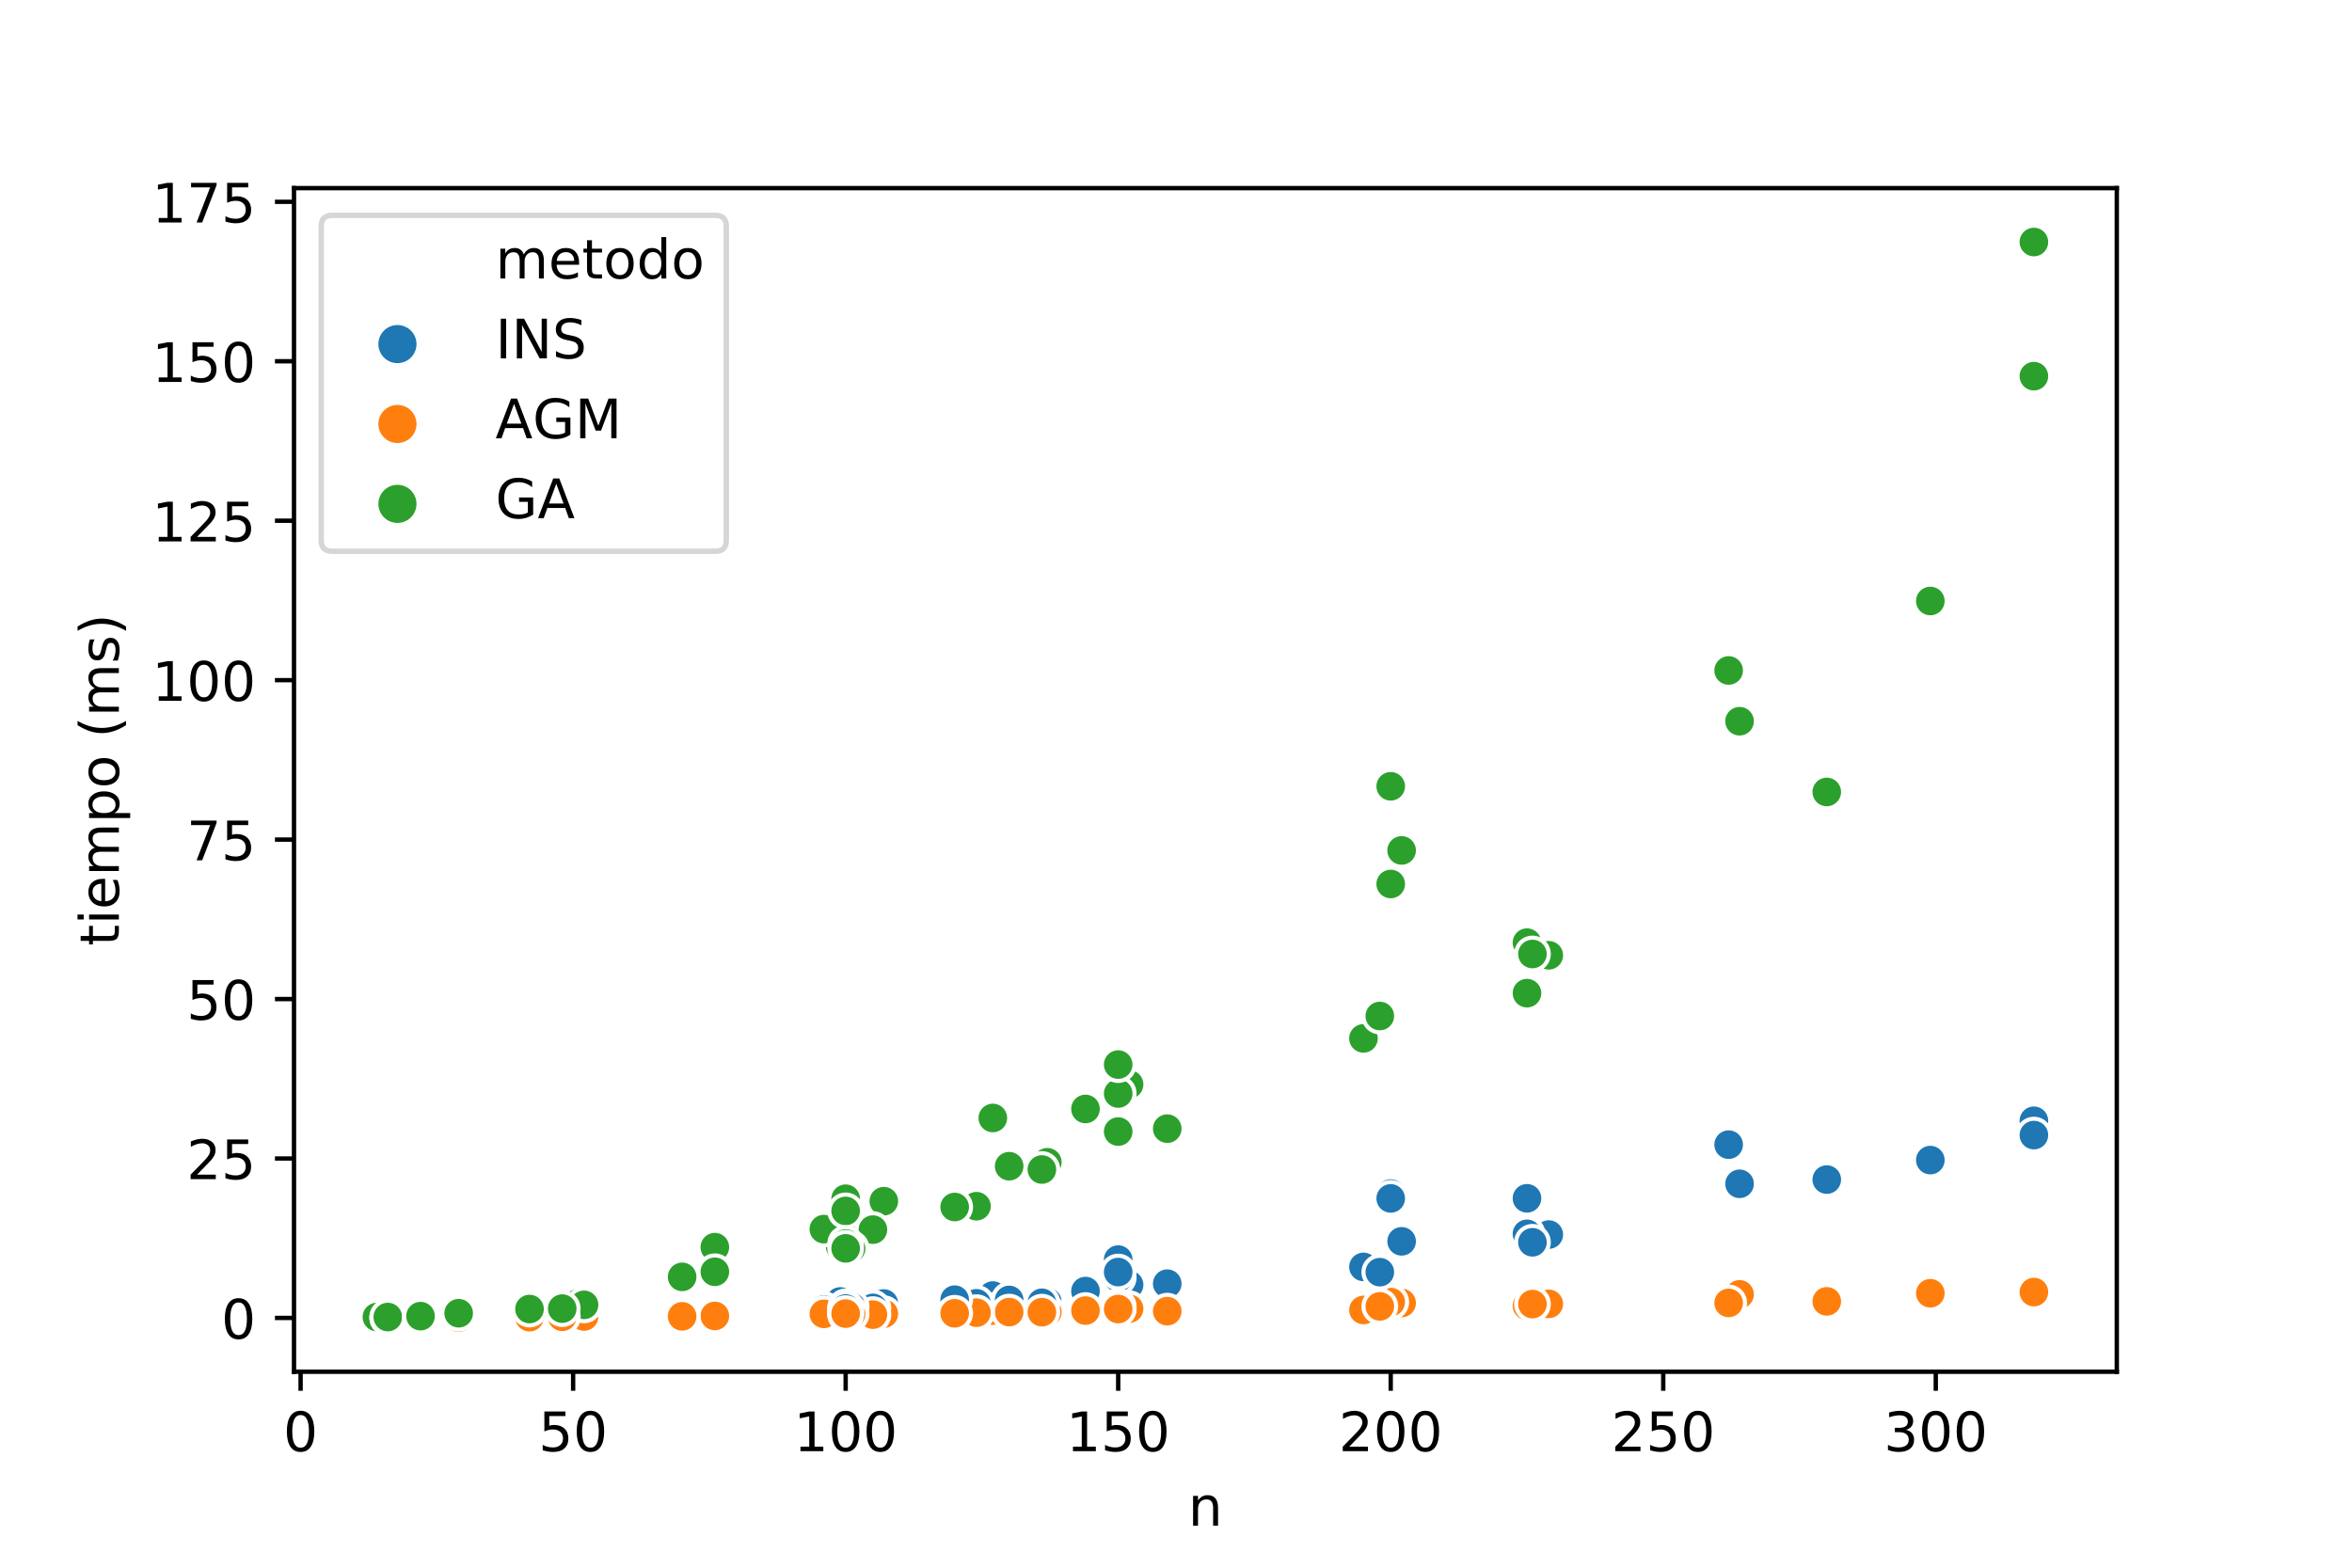 <?xml version="1.0" encoding="utf-8" standalone="no"?>
<!DOCTYPE svg PUBLIC "-//W3C//DTD SVG 1.1//EN"
  "http://www.w3.org/Graphics/SVG/1.1/DTD/svg11.dtd">
<!-- Created with matplotlib (https://matplotlib.org/) -->
<svg height="288pt" version="1.1" viewBox="0 0 432 288" width="432pt" xmlns="http://www.w3.org/2000/svg" xmlns:xlink="http://www.w3.org/1999/xlink">
 <defs>
  <style type="text/css">
*{stroke-linecap:butt;stroke-linejoin:round;white-space:pre;}
  </style>
 </defs>
 <g id="figure_1">
  <g id="patch_1">
   <path d="M 0 288 
L 432 288 
L 432 0 
L 0 0 
z
" style="fill:#ffffff;"/>
  </g>
  <g id="axes_1">
   <g id="patch_2">
    <path d="M 54 252 
L 388.8 252 
L 388.8 34.56 
L 54 34.56 
z
" style="fill:#ffffff;"/>
   </g>
   <g id="PathCollection_1">
    <defs>
     <path d="M 0 3 
C 0.796 3 1.559 2.684 2.121 2.121 
C 2.684 1.559 3 0.796 3 0 
C 3 -0.796 2.684 -1.559 2.121 -2.121 
C 1.559 -2.684 0.796 -3 0 -3 
C -0.796 -3 -1.559 -2.684 -2.121 -2.121 
C -2.684 -1.559 -3 -0.796 -3 0 
C -3 0.796 -2.684 1.559 -2.121 2.121 
C -1.559 2.684 -0.796 3 0 3 
z
" id="C0_0_dec37c5043"/>
    </defs>
    <g clip-path="url(#p230a2b3761)">
     <use style="fill:#1f77b4;stroke:#ffffff;stroke-width:0.75;" x="162.333" xlink:href="#C0_0_dec37c5043" y="239.469"/>
    </g>
    <g clip-path="url(#p230a2b3761)">
     <use style="fill:#ff7f0e;stroke:#ffffff;stroke-width:0.75;" x="162.333" xlink:href="#C0_0_dec37c5043" y="241.339"/>
    </g>
    <g clip-path="url(#p230a2b3761)">
     <use style="fill:#2ca02c;stroke:#ffffff;stroke-width:0.75;" x="162.333" xlink:href="#C0_0_dec37c5043" y="220.672"/>
    </g>
    <g clip-path="url(#p230a2b3761)">
     <use style="fill:#1f77b4;stroke:#ffffff;stroke-width:0.75;" x="154.324" xlink:href="#C0_0_dec37c5043" y="239.093"/>
    </g>
    <g clip-path="url(#p230a2b3761)">
     <use style="fill:#ff7f0e;stroke:#ffffff;stroke-width:0.75;" x="154.324" xlink:href="#C0_0_dec37c5043" y="241.607"/>
    </g>
    <g clip-path="url(#p230a2b3761)">
     <use style="fill:#2ca02c;stroke:#ffffff;stroke-width:0.75;" x="154.324" xlink:href="#C0_0_dec37c5043" y="229.016"/>
    </g>
    <g clip-path="url(#p230a2b3761)">
     <use style="fill:#1f77b4;stroke:#ffffff;stroke-width:0.75;" x="255.438" xlink:href="#C0_0_dec37c5043" y="219.272"/>
    </g>
    <g clip-path="url(#p230a2b3761)">
     <use style="fill:#ff7f0e;stroke:#ffffff;stroke-width:0.75;" x="255.438" xlink:href="#C0_0_dec37c5043" y="239.149"/>
    </g>
    <g clip-path="url(#p230a2b3761)">
     <use style="fill:#2ca02c;stroke:#ffffff;stroke-width:0.75;" x="255.438" xlink:href="#C0_0_dec37c5043" y="162.397"/>
    </g>
    <g clip-path="url(#p230a2b3761)">
     <use style="fill:#1f77b4;stroke:#ffffff;stroke-width:0.75;" x="207.384" xlink:href="#C0_0_dec37c5043" y="236.029"/>
    </g>
    <g clip-path="url(#p230a2b3761)">
     <use style="fill:#ff7f0e;stroke:#ffffff;stroke-width:0.75;" x="207.384" xlink:href="#C0_0_dec37c5043" y="240.417"/>
    </g>
    <g clip-path="url(#p230a2b3761)">
     <use style="fill:#2ca02c;stroke:#ffffff;stroke-width:0.75;" x="207.384" xlink:href="#C0_0_dec37c5043" y="199.216"/>
    </g>
    <g clip-path="url(#p230a2b3761)">
     <use style="fill:#1f77b4;stroke:#ffffff;stroke-width:0.75;" x="182.356" xlink:href="#C0_0_dec37c5043" y="238.004"/>
    </g>
    <g clip-path="url(#p230a2b3761)">
     <use style="fill:#ff7f0e;stroke:#ffffff;stroke-width:0.75;" x="182.356" xlink:href="#C0_0_dec37c5043" y="240.775"/>
    </g>
    <g clip-path="url(#p230a2b3761)">
     <use style="fill:#2ca02c;stroke:#ffffff;stroke-width:0.75;" x="182.356" xlink:href="#C0_0_dec37c5043" y="205.384"/>
    </g>
    <g clip-path="url(#p230a2b3761)">
     <use style="fill:#1f77b4;stroke:#ffffff;stroke-width:0.75;" x="84.245" xlink:href="#C0_0_dec37c5043" y="242.028"/>
    </g>
    <g clip-path="url(#p230a2b3761)">
     <use style="fill:#ff7f0e;stroke:#ffffff;stroke-width:0.75;" x="84.245" xlink:href="#C0_0_dec37c5043" y="242.028"/>
    </g>
    <g clip-path="url(#p230a2b3761)">
     <use style="fill:#2ca02c;stroke:#ffffff;stroke-width:0.75;" x="84.245" xlink:href="#C0_0_dec37c5043" y="240.762"/>
    </g>
    <g clip-path="url(#p230a2b3761)">
     <use style="fill:#1f77b4;stroke:#ffffff;stroke-width:0.75;" x="131.298" xlink:href="#C0_0_dec37c5043" y="241.275"/>
    </g>
    <g clip-path="url(#p230a2b3761)">
     <use style="fill:#ff7f0e;stroke:#ffffff;stroke-width:0.75;" x="131.298" xlink:href="#C0_0_dec37c5043" y="241.758"/>
    </g>
    <g clip-path="url(#p230a2b3761)">
     <use style="fill:#2ca02c;stroke:#ffffff;stroke-width:0.75;" x="131.298" xlink:href="#C0_0_dec37c5043" y="229.114"/>
    </g>
    <g clip-path="url(#p230a2b3761)">
     <use style="fill:#1f77b4;stroke:#ffffff;stroke-width:0.75;" x="155.325" xlink:href="#C0_0_dec37c5043" y="240.081"/>
    </g>
    <g clip-path="url(#p230a2b3761)">
     <use style="fill:#ff7f0e;stroke:#ffffff;stroke-width:0.75;" x="155.325" xlink:href="#C0_0_dec37c5043" y="241.148"/>
    </g>
    <g clip-path="url(#p230a2b3761)">
     <use style="fill:#2ca02c;stroke:#ffffff;stroke-width:0.75;" x="155.325" xlink:href="#C0_0_dec37c5043" y="220.219"/>
    </g>
    <g clip-path="url(#p230a2b3761)">
     <use style="fill:#1f77b4;stroke:#ffffff;stroke-width:0.75;" x="205.382" xlink:href="#C0_0_dec37c5043" y="234.737"/>
    </g>
    <g clip-path="url(#p230a2b3761)">
     <use style="fill:#ff7f0e;stroke:#ffffff;stroke-width:0.75;" x="205.382" xlink:href="#C0_0_dec37c5043" y="240.331"/>
    </g>
    <g clip-path="url(#p230a2b3761)">
     <use style="fill:#2ca02c;stroke:#ffffff;stroke-width:0.75;" x="205.382" xlink:href="#C0_0_dec37c5043" y="200.889"/>
    </g>
    <g clip-path="url(#p230a2b3761)">
     <use style="fill:#1f77b4;stroke:#ffffff;stroke-width:0.75;" x="319.511" xlink:href="#C0_0_dec37c5043" y="217.477"/>
    </g>
    <g clip-path="url(#p230a2b3761)">
     <use style="fill:#ff7f0e;stroke:#ffffff;stroke-width:0.75;" x="319.511" xlink:href="#C0_0_dec37c5043" y="237.788"/>
    </g>
    <g clip-path="url(#p230a2b3761)">
     <use style="fill:#2ca02c;stroke:#ffffff;stroke-width:0.75;" x="319.511" xlink:href="#C0_0_dec37c5043" y="132.494"/>
    </g>
    <g clip-path="url(#p230a2b3761)">
     <use style="fill:#1f77b4;stroke:#ffffff;stroke-width:0.75;" x="257.441" xlink:href="#C0_0_dec37c5043" y="228.044"/>
    </g>
    <g clip-path="url(#p230a2b3761)">
     <use style="fill:#ff7f0e;stroke:#ffffff;stroke-width:0.75;" x="257.441" xlink:href="#C0_0_dec37c5043" y="239.371"/>
    </g>
    <g clip-path="url(#p230a2b3761)">
     <use style="fill:#2ca02c;stroke:#ffffff;stroke-width:0.75;" x="257.441" xlink:href="#C0_0_dec37c5043" y="156.233"/>
    </g>
    <g clip-path="url(#p230a2b3761)">
     <use style="fill:#1f77b4;stroke:#ffffff;stroke-width:0.75;" x="97.26" xlink:href="#C0_0_dec37c5043" y="241.864"/>
    </g>
    <g clip-path="url(#p230a2b3761)">
     <use style="fill:#ff7f0e;stroke:#ffffff;stroke-width:0.75;" x="97.26" xlink:href="#C0_0_dec37c5043" y="241.982"/>
    </g>
    <g clip-path="url(#p230a2b3761)">
     <use style="fill:#2ca02c;stroke:#ffffff;stroke-width:0.75;" x="97.26" xlink:href="#C0_0_dec37c5043" y="240.48"/>
    </g>
    <g clip-path="url(#p230a2b3761)">
     <use style="fill:#1f77b4;stroke:#ffffff;stroke-width:0.75;" x="205.382" xlink:href="#C0_0_dec37c5043" y="231.403"/>
    </g>
    <g clip-path="url(#p230a2b3761)">
     <use style="fill:#ff7f0e;stroke:#ffffff;stroke-width:0.75;" x="205.382" xlink:href="#C0_0_dec37c5043" y="239.981"/>
    </g>
    <g clip-path="url(#p230a2b3761)">
     <use style="fill:#2ca02c;stroke:#ffffff;stroke-width:0.75;" x="205.382" xlink:href="#C0_0_dec37c5043" y="195.575"/>
    </g>
    <g clip-path="url(#p230a2b3761)">
     <use style="fill:#1f77b4;stroke:#ffffff;stroke-width:0.75;" x="131.298" xlink:href="#C0_0_dec37c5043" y="241.219"/>
    </g>
    <g clip-path="url(#p230a2b3761)">
     <use style="fill:#ff7f0e;stroke:#ffffff;stroke-width:0.75;" x="131.298" xlink:href="#C0_0_dec37c5043" y="241.751"/>
    </g>
    <g clip-path="url(#p230a2b3761)">
     <use style="fill:#2ca02c;stroke:#ffffff;stroke-width:0.75;" x="131.298" xlink:href="#C0_0_dec37c5043" y="233.639"/>
    </g>
    <g clip-path="url(#p230a2b3761)">
     <use style="fill:#1f77b4;stroke:#ffffff;stroke-width:0.75;" x="280.467" xlink:href="#C0_0_dec37c5043" y="220.142"/>
    </g>
    <g clip-path="url(#p230a2b3761)">
     <use style="fill:#ff7f0e;stroke:#ffffff;stroke-width:0.75;" x="280.467" xlink:href="#C0_0_dec37c5043" y="239.362"/>
    </g>
    <g clip-path="url(#p230a2b3761)">
     <use style="fill:#2ca02c;stroke:#ffffff;stroke-width:0.75;" x="280.467" xlink:href="#C0_0_dec37c5043" y="173.174"/>
    </g>
    <g clip-path="url(#p230a2b3761)">
     <use style="fill:#1f77b4;stroke:#ffffff;stroke-width:0.75;" x="255.438" xlink:href="#C0_0_dec37c5043" y="220.158"/>
    </g>
    <g clip-path="url(#p230a2b3761)">
     <use style="fill:#ff7f0e;stroke:#ffffff;stroke-width:0.75;" x="255.438" xlink:href="#C0_0_dec37c5043" y="239.206"/>
    </g>
    <g clip-path="url(#p230a2b3761)">
     <use style="fill:#2ca02c;stroke:#ffffff;stroke-width:0.75;" x="255.438" xlink:href="#C0_0_dec37c5043" y="144.451"/>
    </g>
    <g clip-path="url(#p230a2b3761)">
     <use style="fill:#1f77b4;stroke:#ffffff;stroke-width:0.75;" x="199.375" xlink:href="#C0_0_dec37c5043" y="237.182"/>
    </g>
    <g clip-path="url(#p230a2b3761)">
     <use style="fill:#ff7f0e;stroke:#ffffff;stroke-width:0.75;" x="199.375" xlink:href="#C0_0_dec37c5043" y="240.766"/>
    </g>
    <g clip-path="url(#p230a2b3761)">
     <use style="fill:#2ca02c;stroke:#ffffff;stroke-width:0.75;" x="199.375" xlink:href="#C0_0_dec37c5043" y="203.728"/>
    </g>
    <g clip-path="url(#p230a2b3761)">
     <use style="fill:#1f77b4;stroke:#ffffff;stroke-width:0.75;" x="373.572" xlink:href="#C0_0_dec37c5043" y="205.897"/>
    </g>
    <g clip-path="url(#p230a2b3761)">
     <use style="fill:#ff7f0e;stroke:#ffffff;stroke-width:0.75;" x="373.572" xlink:href="#C0_0_dec37c5043" y="237.605"/>
    </g>
    <g clip-path="url(#p230a2b3761)">
     <use style="fill:#2ca02c;stroke:#ffffff;stroke-width:0.75;" x="373.572" xlink:href="#C0_0_dec37c5043" y="44.461"/>
    </g>
    <g clip-path="url(#p230a2b3761)">
     <use style="fill:#1f77b4;stroke:#ffffff;stroke-width:0.75;" x="205.382" xlink:href="#C0_0_dec37c5043" y="233.688"/>
    </g>
    <g clip-path="url(#p230a2b3761)">
     <use style="fill:#ff7f0e;stroke:#ffffff;stroke-width:0.75;" x="205.382" xlink:href="#C0_0_dec37c5043" y="240.485"/>
    </g>
    <g clip-path="url(#p230a2b3761)">
     <use style="fill:#2ca02c;stroke:#ffffff;stroke-width:0.75;" x="205.382" xlink:href="#C0_0_dec37c5043" y="207.883"/>
    </g>
    <g clip-path="url(#p230a2b3761)">
     <use style="fill:#1f77b4;stroke:#ffffff;stroke-width:0.75;" x="155.325" xlink:href="#C0_0_dec37c5043" y="240.759"/>
    </g>
    <g clip-path="url(#p230a2b3761)">
     <use style="fill:#ff7f0e;stroke:#ffffff;stroke-width:0.75;" x="155.325" xlink:href="#C0_0_dec37c5043" y="241.503"/>
    </g>
    <g clip-path="url(#p230a2b3761)">
     <use style="fill:#2ca02c;stroke:#ffffff;stroke-width:0.75;" x="155.325" xlink:href="#C0_0_dec37c5043" y="225.988"/>
    </g>
    <g clip-path="url(#p230a2b3761)">
     <use style="fill:#1f77b4;stroke:#ffffff;stroke-width:0.75;" x="69.228" xlink:href="#C0_0_dec37c5043" y="242.099"/>
    </g>
    <g clip-path="url(#p230a2b3761)">
     <use style="fill:#ff7f0e;stroke:#ffffff;stroke-width:0.75;" x="69.228" xlink:href="#C0_0_dec37c5043" y="242.094"/>
    </g>
    <g clip-path="url(#p230a2b3761)">
     <use style="fill:#2ca02c;stroke:#ffffff;stroke-width:0.75;" x="69.228" xlink:href="#C0_0_dec37c5043" y="241.953"/>
    </g>
    <g clip-path="url(#p230a2b3761)">
     <use style="fill:#1f77b4;stroke:#ffffff;stroke-width:0.75;" x="214.392" xlink:href="#C0_0_dec37c5043" y="235.823"/>
    </g>
    <g clip-path="url(#p230a2b3761)">
     <use style="fill:#ff7f0e;stroke:#ffffff;stroke-width:0.75;" x="214.392" xlink:href="#C0_0_dec37c5043" y="240.874"/>
    </g>
    <g clip-path="url(#p230a2b3761)">
     <use style="fill:#2ca02c;stroke:#ffffff;stroke-width:0.75;" x="214.392" xlink:href="#C0_0_dec37c5043" y="207.345"/>
    </g>
    <g clip-path="url(#p230a2b3761)">
     <use style="fill:#1f77b4;stroke:#ffffff;stroke-width:0.75;" x="284.471" xlink:href="#C0_0_dec37c5043" y="226.802"/>
    </g>
    <g clip-path="url(#p230a2b3761)">
     <use style="fill:#ff7f0e;stroke:#ffffff;stroke-width:0.75;" x="284.471" xlink:href="#C0_0_dec37c5043" y="239.534"/>
    </g>
    <g clip-path="url(#p230a2b3761)">
     <use style="fill:#2ca02c;stroke:#ffffff;stroke-width:0.75;" x="284.471" xlink:href="#C0_0_dec37c5043" y="175.494"/>
    </g>
    <g clip-path="url(#p230a2b3761)">
     <use style="fill:#1f77b4;stroke:#ffffff;stroke-width:0.75;" x="192.367" xlink:href="#C0_0_dec37c5043" y="239.174"/>
    </g>
    <g clip-path="url(#p230a2b3761)">
     <use style="fill:#ff7f0e;stroke:#ffffff;stroke-width:0.75;" x="192.367" xlink:href="#C0_0_dec37c5043" y="241.047"/>
    </g>
    <g clip-path="url(#p230a2b3761)">
     <use style="fill:#2ca02c;stroke:#ffffff;stroke-width:0.75;" x="192.367" xlink:href="#C0_0_dec37c5043" y="213.52"/>
    </g>
    <g clip-path="url(#p230a2b3761)">
     <use style="fill:#1f77b4;stroke:#ffffff;stroke-width:0.75;" x="155.325" xlink:href="#C0_0_dec37c5043" y="240.411"/>
    </g>
    <g clip-path="url(#p230a2b3761)">
     <use style="fill:#ff7f0e;stroke:#ffffff;stroke-width:0.75;" x="155.325" xlink:href="#C0_0_dec37c5043" y="241.469"/>
    </g>
    <g clip-path="url(#p230a2b3761)">
     <use style="fill:#2ca02c;stroke:#ffffff;stroke-width:0.75;" x="155.325" xlink:href="#C0_0_dec37c5043" y="227.209"/>
    </g>
    <g clip-path="url(#p230a2b3761)">
     <use style="fill:#1f77b4;stroke:#ffffff;stroke-width:0.75;" x="185.359" xlink:href="#C0_0_dec37c5043" y="238.813"/>
    </g>
    <g clip-path="url(#p230a2b3761)">
     <use style="fill:#ff7f0e;stroke:#ffffff;stroke-width:0.75;" x="185.359" xlink:href="#C0_0_dec37c5043" y="241.046"/>
    </g>
    <g clip-path="url(#p230a2b3761)">
     <use style="fill:#2ca02c;stroke:#ffffff;stroke-width:0.75;" x="185.359" xlink:href="#C0_0_dec37c5043" y="214.247"/>
    </g>
    <g clip-path="url(#p230a2b3761)">
     <use style="fill:#1f77b4;stroke:#ffffff;stroke-width:0.75;" x="191.366" xlink:href="#C0_0_dec37c5043" y="239.334"/>
    </g>
    <g clip-path="url(#p230a2b3761)">
     <use style="fill:#ff7f0e;stroke:#ffffff;stroke-width:0.75;" x="191.366" xlink:href="#C0_0_dec37c5043" y="241.06"/>
    </g>
    <g clip-path="url(#p230a2b3761)">
     <use style="fill:#2ca02c;stroke:#ffffff;stroke-width:0.75;" x="191.366" xlink:href="#C0_0_dec37c5043" y="214.852"/>
    </g>
    <g clip-path="url(#p230a2b3761)">
     <use style="fill:#1f77b4;stroke:#ffffff;stroke-width:0.75;" x="335.529" xlink:href="#C0_0_dec37c5043" y="216.7"/>
    </g>
    <g clip-path="url(#p230a2b3761)">
     <use style="fill:#ff7f0e;stroke:#ffffff;stroke-width:0.75;" x="335.529" xlink:href="#C0_0_dec37c5043" y="239.076"/>
    </g>
    <g clip-path="url(#p230a2b3761)">
     <use style="fill:#2ca02c;stroke:#ffffff;stroke-width:0.75;" x="335.529" xlink:href="#C0_0_dec37c5043" y="145.49"/>
    </g>
    <g clip-path="url(#p230a2b3761)">
     <use style="fill:#1f77b4;stroke:#ffffff;stroke-width:0.75;" x="106.27" xlink:href="#C0_0_dec37c5043" y="241.856"/>
    </g>
    <g clip-path="url(#p230a2b3761)">
     <use style="fill:#ff7f0e;stroke:#ffffff;stroke-width:0.75;" x="106.27" xlink:href="#C0_0_dec37c5043" y="241.98"/>
    </g>
    <g clip-path="url(#p230a2b3761)">
     <use style="fill:#2ca02c;stroke:#ffffff;stroke-width:0.75;" x="106.27" xlink:href="#C0_0_dec37c5043" y="239.381"/>
    </g>
    <g clip-path="url(#p230a2b3761)">
     <use style="fill:#1f77b4;stroke:#ffffff;stroke-width:0.75;" x="160.331" xlink:href="#C0_0_dec37c5043" y="240.269"/>
    </g>
    <g clip-path="url(#p230a2b3761)">
     <use style="fill:#ff7f0e;stroke:#ffffff;stroke-width:0.75;" x="160.331" xlink:href="#C0_0_dec37c5043" y="241.511"/>
    </g>
    <g clip-path="url(#p230a2b3761)">
     <use style="fill:#2ca02c;stroke:#ffffff;stroke-width:0.75;" x="160.331" xlink:href="#C0_0_dec37c5043" y="225.895"/>
    </g>
    <g clip-path="url(#p230a2b3761)">
     <use style="fill:#1f77b4;stroke:#ffffff;stroke-width:0.75;" x="250.433" xlink:href="#C0_0_dec37c5043" y="232.746"/>
    </g>
    <g clip-path="url(#p230a2b3761)">
     <use style="fill:#ff7f0e;stroke:#ffffff;stroke-width:0.75;" x="250.433" xlink:href="#C0_0_dec37c5043" y="240.657"/>
    </g>
    <g clip-path="url(#p230a2b3761)">
     <use style="fill:#2ca02c;stroke:#ffffff;stroke-width:0.75;" x="250.433" xlink:href="#C0_0_dec37c5043" y="190.76"/>
    </g>
    <g clip-path="url(#p230a2b3761)">
     <use style="fill:#1f77b4;stroke:#ffffff;stroke-width:0.75;" x="317.509" xlink:href="#C0_0_dec37c5043" y="210.285"/>
    </g>
    <g clip-path="url(#p230a2b3761)">
     <use style="fill:#ff7f0e;stroke:#ffffff;stroke-width:0.75;" x="317.509" xlink:href="#C0_0_dec37c5043" y="239.36"/>
    </g>
    <g clip-path="url(#p230a2b3761)">
     <use style="fill:#2ca02c;stroke:#ffffff;stroke-width:0.75;" x="317.509" xlink:href="#C0_0_dec37c5043" y="123.171"/>
    </g>
    <g clip-path="url(#p230a2b3761)">
     <use style="fill:#1f77b4;stroke:#ffffff;stroke-width:0.75;" x="84.245" xlink:href="#C0_0_dec37c5043" y="242.037"/>
    </g>
    <g clip-path="url(#p230a2b3761)">
     <use style="fill:#ff7f0e;stroke:#ffffff;stroke-width:0.75;" x="84.245" xlink:href="#C0_0_dec37c5043" y="242.058"/>
    </g>
    <g clip-path="url(#p230a2b3761)">
     <use style="fill:#2ca02c;stroke:#ffffff;stroke-width:0.75;" x="84.245" xlink:href="#C0_0_dec37c5043" y="241.253"/>
    </g>
    <g clip-path="url(#p230a2b3761)">
     <use style="fill:#1f77b4;stroke:#ffffff;stroke-width:0.75;" x="354.55" xlink:href="#C0_0_dec37c5043" y="213.121"/>
    </g>
    <g clip-path="url(#p230a2b3761)">
     <use style="fill:#ff7f0e;stroke:#ffffff;stroke-width:0.75;" x="354.55" xlink:href="#C0_0_dec37c5043" y="237.584"/>
    </g>
    <g clip-path="url(#p230a2b3761)">
     <use style="fill:#2ca02c;stroke:#ffffff;stroke-width:0.75;" x="354.55" xlink:href="#C0_0_dec37c5043" y="110.41"/>
    </g>
    <g clip-path="url(#p230a2b3761)">
     <use style="fill:#1f77b4;stroke:#ffffff;stroke-width:0.75;" x="280.467" xlink:href="#C0_0_dec37c5043" y="226.669"/>
    </g>
    <g clip-path="url(#p230a2b3761)">
     <use style="fill:#ff7f0e;stroke:#ffffff;stroke-width:0.75;" x="280.467" xlink:href="#C0_0_dec37c5043" y="239.888"/>
    </g>
    <g clip-path="url(#p230a2b3761)">
     <use style="fill:#2ca02c;stroke:#ffffff;stroke-width:0.75;" x="280.467" xlink:href="#C0_0_dec37c5043" y="182.454"/>
    </g>
    <g clip-path="url(#p230a2b3761)">
     <use style="fill:#1f77b4;stroke:#ffffff;stroke-width:0.75;" x="71.23" xlink:href="#C0_0_dec37c5043" y="242.091"/>
    </g>
    <g clip-path="url(#p230a2b3761)">
     <use style="fill:#ff7f0e;stroke:#ffffff;stroke-width:0.75;" x="71.23" xlink:href="#C0_0_dec37c5043" y="242.088"/>
    </g>
    <g clip-path="url(#p230a2b3761)">
     <use style="fill:#2ca02c;stroke:#ffffff;stroke-width:0.75;" x="71.23" xlink:href="#C0_0_dec37c5043" y="241.954"/>
    </g>
    <g clip-path="url(#p230a2b3761)">
     <use style="fill:#1f77b4;stroke:#ffffff;stroke-width:0.75;" x="156.326" xlink:href="#C0_0_dec37c5043" y="240.061"/>
    </g>
    <g clip-path="url(#p230a2b3761)">
     <use style="fill:#ff7f0e;stroke:#ffffff;stroke-width:0.75;" x="156.326" xlink:href="#C0_0_dec37c5043" y="241.365"/>
    </g>
    <g clip-path="url(#p230a2b3761)">
     <use style="fill:#2ca02c;stroke:#ffffff;stroke-width:0.75;" x="156.326" xlink:href="#C0_0_dec37c5043" y="229.353"/>
    </g>
    <g clip-path="url(#p230a2b3761)">
     <use style="fill:#1f77b4;stroke:#ffffff;stroke-width:0.75;" x="179.352" xlink:href="#C0_0_dec37c5043" y="239.431"/>
    </g>
    <g clip-path="url(#p230a2b3761)">
     <use style="fill:#ff7f0e;stroke:#ffffff;stroke-width:0.75;" x="179.352" xlink:href="#C0_0_dec37c5043" y="241.153"/>
    </g>
    <g clip-path="url(#p230a2b3761)">
     <use style="fill:#2ca02c;stroke:#ffffff;stroke-width:0.75;" x="179.352" xlink:href="#C0_0_dec37c5043" y="221.596"/>
    </g>
    <g clip-path="url(#p230a2b3761)">
     <use style="fill:#1f77b4;stroke:#ffffff;stroke-width:0.75;" x="107.271" xlink:href="#C0_0_dec37c5043" y="241.855"/>
    </g>
    <g clip-path="url(#p230a2b3761)">
     <use style="fill:#ff7f0e;stroke:#ffffff;stroke-width:0.75;" x="107.271" xlink:href="#C0_0_dec37c5043" y="241.856"/>
    </g>
    <g clip-path="url(#p230a2b3761)">
     <use style="fill:#2ca02c;stroke:#ffffff;stroke-width:0.75;" x="107.271" xlink:href="#C0_0_dec37c5043" y="239.715"/>
    </g>
    <g clip-path="url(#p230a2b3761)">
     <use style="fill:#1f77b4;stroke:#ffffff;stroke-width:0.75;" x="253.436" xlink:href="#C0_0_dec37c5043" y="233.71"/>
    </g>
    <g clip-path="url(#p230a2b3761)">
     <use style="fill:#ff7f0e;stroke:#ffffff;stroke-width:0.75;" x="253.436" xlink:href="#C0_0_dec37c5043" y="239.994"/>
    </g>
    <g clip-path="url(#p230a2b3761)">
     <use style="fill:#2ca02c;stroke:#ffffff;stroke-width:0.75;" x="253.436" xlink:href="#C0_0_dec37c5043" y="186.652"/>
    </g>
    <g clip-path="url(#p230a2b3761)">
     <use style="fill:#1f77b4;stroke:#ffffff;stroke-width:0.75;" x="125.291" xlink:href="#C0_0_dec37c5043" y="241.562"/>
    </g>
    <g clip-path="url(#p230a2b3761)">
     <use style="fill:#ff7f0e;stroke:#ffffff;stroke-width:0.75;" x="125.291" xlink:href="#C0_0_dec37c5043" y="241.826"/>
    </g>
    <g clip-path="url(#p230a2b3761)">
     <use style="fill:#2ca02c;stroke:#ffffff;stroke-width:0.75;" x="125.291" xlink:href="#C0_0_dec37c5043" y="234.573"/>
    </g>
    <g clip-path="url(#p230a2b3761)">
     <use style="fill:#1f77b4;stroke:#ffffff;stroke-width:0.75;" x="151.321" xlink:href="#C0_0_dec37c5043" y="240.588"/>
    </g>
    <g clip-path="url(#p230a2b3761)">
     <use style="fill:#ff7f0e;stroke:#ffffff;stroke-width:0.75;" x="151.321" xlink:href="#C0_0_dec37c5043" y="241.37"/>
    </g>
    <g clip-path="url(#p230a2b3761)">
     <use style="fill:#2ca02c;stroke:#ffffff;stroke-width:0.75;" x="151.321" xlink:href="#C0_0_dec37c5043" y="225.8"/>
    </g>
    <g clip-path="url(#p230a2b3761)">
     <use style="fill:#1f77b4;stroke:#ffffff;stroke-width:0.75;" x="175.348" xlink:href="#C0_0_dec37c5043" y="238.764"/>
    </g>
    <g clip-path="url(#p230a2b3761)">
     <use style="fill:#ff7f0e;stroke:#ffffff;stroke-width:0.75;" x="175.348" xlink:href="#C0_0_dec37c5043" y="241.264"/>
    </g>
    <g clip-path="url(#p230a2b3761)">
     <use style="fill:#2ca02c;stroke:#ffffff;stroke-width:0.75;" x="175.348" xlink:href="#C0_0_dec37c5043" y="221.74"/>
    </g>
    <g clip-path="url(#p230a2b3761)">
     <use style="fill:#1f77b4;stroke:#ffffff;stroke-width:0.75;" x="281.468" xlink:href="#C0_0_dec37c5043" y="228.222"/>
    </g>
    <g clip-path="url(#p230a2b3761)">
     <use style="fill:#ff7f0e;stroke:#ffffff;stroke-width:0.75;" x="281.468" xlink:href="#C0_0_dec37c5043" y="239.574"/>
    </g>
    <g clip-path="url(#p230a2b3761)">
     <use style="fill:#2ca02c;stroke:#ffffff;stroke-width:0.75;" x="281.468" xlink:href="#C0_0_dec37c5043" y="175.258"/>
    </g>
    <g clip-path="url(#p230a2b3761)">
     <use style="fill:#1f77b4;stroke:#ffffff;stroke-width:0.75;" x="155.325" xlink:href="#C0_0_dec37c5043" y="240.253"/>
    </g>
    <g clip-path="url(#p230a2b3761)">
     <use style="fill:#ff7f0e;stroke:#ffffff;stroke-width:0.75;" x="155.325" xlink:href="#C0_0_dec37c5043" y="241.5"/>
    </g>
    <g clip-path="url(#p230a2b3761)">
     <use style="fill:#2ca02c;stroke:#ffffff;stroke-width:0.75;" x="155.325" xlink:href="#C0_0_dec37c5043" y="222.455"/>
    </g>
    <g clip-path="url(#p230a2b3761)">
     <use style="fill:#1f77b4;stroke:#ffffff;stroke-width:0.75;" x="373.572" xlink:href="#C0_0_dec37c5043" y="208.528"/>
    </g>
    <g clip-path="url(#p230a2b3761)">
     <use style="fill:#ff7f0e;stroke:#ffffff;stroke-width:0.75;" x="373.572" xlink:href="#C0_0_dec37c5043" y="237.368"/>
    </g>
    <g clip-path="url(#p230a2b3761)">
     <use style="fill:#2ca02c;stroke:#ffffff;stroke-width:0.75;" x="373.572" xlink:href="#C0_0_dec37c5043" y="69.106"/>
    </g>
    <g clip-path="url(#p230a2b3761)">
     <use style="fill:#1f77b4;stroke:#ffffff;stroke-width:0.75;" x="155.325" xlink:href="#C0_0_dec37c5043" y="240.65"/>
    </g>
    <g clip-path="url(#p230a2b3761)">
     <use style="fill:#ff7f0e;stroke:#ffffff;stroke-width:0.75;" x="155.325" xlink:href="#C0_0_dec37c5043" y="241.234"/>
    </g>
    <g clip-path="url(#p230a2b3761)">
     <use style="fill:#2ca02c;stroke:#ffffff;stroke-width:0.75;" x="155.325" xlink:href="#C0_0_dec37c5043" y="228.456"/>
    </g>
    <g clip-path="url(#p230a2b3761)">
     <use style="fill:#1f77b4;stroke:#ffffff;stroke-width:0.75;" x="103.267" xlink:href="#C0_0_dec37c5043" y="241.887"/>
    </g>
    <g clip-path="url(#p230a2b3761)">
     <use style="fill:#ff7f0e;stroke:#ffffff;stroke-width:0.75;" x="103.267" xlink:href="#C0_0_dec37c5043" y="241.909"/>
    </g>
    <g clip-path="url(#p230a2b3761)">
     <use style="fill:#2ca02c;stroke:#ffffff;stroke-width:0.75;" x="103.267" xlink:href="#C0_0_dec37c5043" y="240.405"/>
    </g>
    <g clip-path="url(#p230a2b3761)">
     <use style="fill:#1f77b4;stroke:#ffffff;stroke-width:0.75;" x="77.237" xlink:href="#C0_0_dec37c5043" y="242.08"/>
    </g>
    <g clip-path="url(#p230a2b3761)">
     <use style="fill:#ff7f0e;stroke:#ffffff;stroke-width:0.75;" x="77.237" xlink:href="#C0_0_dec37c5043" y="242.077"/>
    </g>
    <g clip-path="url(#p230a2b3761)">
     <use style="fill:#2ca02c;stroke:#ffffff;stroke-width:0.75;" x="77.237" xlink:href="#C0_0_dec37c5043" y="241.791"/>
    </g>
    <g clip-path="url(#p230a2b3761)">
     <use style="fill:#1f77b4;stroke:#ffffff;stroke-width:0.75;" x="155.325" xlink:href="#C0_0_dec37c5043" y="240.387"/>
    </g>
    <g clip-path="url(#p230a2b3761)">
     <use style="fill:#ff7f0e;stroke:#ffffff;stroke-width:0.75;" x="155.325" xlink:href="#C0_0_dec37c5043" y="241.323"/>
    </g>
    <g clip-path="url(#p230a2b3761)">
     <use style="fill:#2ca02c;stroke:#ffffff;stroke-width:0.75;" x="155.325" xlink:href="#C0_0_dec37c5043" y="229.336"/>
    </g>
   </g>
   <g id="PathCollection_2"/>
   <g id="PathCollection_3"/>
   <g id="PathCollection_4"/>
   <g id="PathCollection_5"/>
   <g id="matplotlib.axis_1">
    <g id="xtick_1">
     <g id="line2d_1">
      <defs>
       <path d="M 0 0 
L 0 3.5 
" id="mee278c0522" style="stroke:#000000;stroke-width:0.8;"/>
      </defs>
      <g>
       <use style="stroke:#000000;stroke-width:0.8;" x="55.212" xlink:href="#mee278c0522" y="252"/>
      </g>
     </g>
     <g id="text_1">
      <!-- 0 -->
      <defs>
       <path d="M 31.781 66.406 
Q 24.172 66.406 20.328 58.906 
Q 16.5 51.422 16.5 36.375 
Q 16.5 21.391 20.328 13.891 
Q 24.172 6.391 31.781 6.391 
Q 39.453 6.391 43.281 13.891 
Q 47.125 21.391 47.125 36.375 
Q 47.125 51.422 43.281 58.906 
Q 39.453 66.406 31.781 66.406 
z
M 31.781 74.219 
Q 44.047 74.219 50.516 64.516 
Q 56.984 54.828 56.984 36.375 
Q 56.984 17.969 50.516 8.266 
Q 44.047 -1.422 31.781 -1.422 
Q 19.531 -1.422 13.062 8.266 
Q 6.594 17.969 6.594 36.375 
Q 6.594 54.828 13.062 64.516 
Q 19.531 74.219 31.781 74.219 
z
" id="DejaVuSans-48"/>
      </defs>
      <g transform="translate(52.031 266.598)scale(0.1 -0.1)">
       <use xlink:href="#DejaVuSans-48"/>
      </g>
     </g>
    </g>
    <g id="xtick_2">
     <g id="line2d_2">
      <g>
       <use style="stroke:#000000;stroke-width:0.8;" x="105.269" xlink:href="#mee278c0522" y="252"/>
      </g>
     </g>
     <g id="text_2">
      <!-- 50 -->
      <defs>
       <path d="M 10.797 72.906 
L 49.516 72.906 
L 49.516 64.594 
L 19.828 64.594 
L 19.828 46.734 
Q 21.969 47.469 24.109 47.828 
Q 26.266 48.188 28.422 48.188 
Q 40.625 48.188 47.75 41.5 
Q 54.891 34.812 54.891 23.391 
Q 54.891 11.625 47.562 5.094 
Q 40.234 -1.422 26.906 -1.422 
Q 22.312 -1.422 17.547 -0.641 
Q 12.797 0.141 7.719 1.703 
L 7.719 11.625 
Q 12.109 9.234 16.797 8.062 
Q 21.484 6.891 26.703 6.891 
Q 35.156 6.891 40.078 11.328 
Q 45.016 15.766 45.016 23.391 
Q 45.016 31 40.078 35.438 
Q 35.156 39.891 26.703 39.891 
Q 22.75 39.891 18.812 39.016 
Q 14.891 38.141 10.797 36.281 
z
" id="DejaVuSans-53"/>
      </defs>
      <g transform="translate(98.906 266.598)scale(0.1 -0.1)">
       <use xlink:href="#DejaVuSans-53"/>
       <use x="63.623" xlink:href="#DejaVuSans-48"/>
      </g>
     </g>
    </g>
    <g id="xtick_3">
     <g id="line2d_3">
      <g>
       <use style="stroke:#000000;stroke-width:0.8;" x="155.325" xlink:href="#mee278c0522" y="252"/>
      </g>
     </g>
     <g id="text_3">
      <!-- 100 -->
      <defs>
       <path d="M 12.406 8.297 
L 28.516 8.297 
L 28.516 63.922 
L 10.984 60.406 
L 10.984 69.391 
L 28.422 72.906 
L 38.281 72.906 
L 38.281 8.297 
L 54.391 8.297 
L 54.391 0 
L 12.406 0 
z
" id="DejaVuSans-49"/>
      </defs>
      <g transform="translate(145.782 266.598)scale(0.1 -0.1)">
       <use xlink:href="#DejaVuSans-49"/>
       <use x="63.623" xlink:href="#DejaVuSans-48"/>
       <use x="127.246" xlink:href="#DejaVuSans-48"/>
      </g>
     </g>
    </g>
    <g id="xtick_4">
     <g id="line2d_4">
      <g>
       <use style="stroke:#000000;stroke-width:0.8;" x="205.382" xlink:href="#mee278c0522" y="252"/>
      </g>
     </g>
     <g id="text_4">
      <!-- 150 -->
      <g transform="translate(195.838 266.598)scale(0.1 -0.1)">
       <use xlink:href="#DejaVuSans-49"/>
       <use x="63.623" xlink:href="#DejaVuSans-53"/>
       <use x="127.246" xlink:href="#DejaVuSans-48"/>
      </g>
     </g>
    </g>
    <g id="xtick_5">
     <g id="line2d_5">
      <g>
       <use style="stroke:#000000;stroke-width:0.8;" x="255.438" xlink:href="#mee278c0522" y="252"/>
      </g>
     </g>
     <g id="text_5">
      <!-- 200 -->
      <defs>
       <path d="M 19.188 8.297 
L 53.609 8.297 
L 53.609 0 
L 7.328 0 
L 7.328 8.297 
Q 12.938 14.109 22.625 23.891 
Q 32.328 33.688 34.812 36.531 
Q 39.547 41.844 41.422 45.531 
Q 43.312 49.219 43.312 52.781 
Q 43.312 58.594 39.234 62.25 
Q 35.156 65.922 28.609 65.922 
Q 23.969 65.922 18.812 64.312 
Q 13.672 62.703 7.812 59.422 
L 7.812 69.391 
Q 13.766 71.781 18.938 73 
Q 24.125 74.219 28.422 74.219 
Q 39.75 74.219 46.484 68.547 
Q 53.219 62.891 53.219 53.422 
Q 53.219 48.922 51.531 44.891 
Q 49.859 40.875 45.406 35.406 
Q 44.188 33.984 37.641 27.219 
Q 31.109 20.453 19.188 8.297 
z
" id="DejaVuSans-50"/>
      </defs>
      <g transform="translate(245.895 266.598)scale(0.1 -0.1)">
       <use xlink:href="#DejaVuSans-50"/>
       <use x="63.623" xlink:href="#DejaVuSans-48"/>
       <use x="127.246" xlink:href="#DejaVuSans-48"/>
      </g>
     </g>
    </g>
    <g id="xtick_6">
     <g id="line2d_6">
      <g>
       <use style="stroke:#000000;stroke-width:0.8;" x="305.495" xlink:href="#mee278c0522" y="252"/>
      </g>
     </g>
     <g id="text_6">
      <!-- 250 -->
      <g transform="translate(295.951 266.598)scale(0.1 -0.1)">
       <use xlink:href="#DejaVuSans-50"/>
       <use x="63.623" xlink:href="#DejaVuSans-53"/>
       <use x="127.246" xlink:href="#DejaVuSans-48"/>
      </g>
     </g>
    </g>
    <g id="xtick_7">
     <g id="line2d_7">
      <g>
       <use style="stroke:#000000;stroke-width:0.8;" x="355.552" xlink:href="#mee278c0522" y="252"/>
      </g>
     </g>
     <g id="text_7">
      <!-- 300 -->
      <defs>
       <path d="M 40.578 39.312 
Q 47.656 37.797 51.625 33 
Q 55.609 28.219 55.609 21.188 
Q 55.609 10.406 48.188 4.484 
Q 40.766 -1.422 27.094 -1.422 
Q 22.516 -1.422 17.656 -0.516 
Q 12.797 0.391 7.625 2.203 
L 7.625 11.719 
Q 11.719 9.328 16.594 8.109 
Q 21.484 6.891 26.812 6.891 
Q 36.078 6.891 40.938 10.547 
Q 45.797 14.203 45.797 21.188 
Q 45.797 27.641 41.281 31.266 
Q 36.766 34.906 28.719 34.906 
L 20.219 34.906 
L 20.219 43.016 
L 29.109 43.016 
Q 36.375 43.016 40.234 45.922 
Q 44.094 48.828 44.094 54.297 
Q 44.094 59.906 40.109 62.906 
Q 36.141 65.922 28.719 65.922 
Q 24.656 65.922 20.016 65.031 
Q 15.375 64.156 9.812 62.312 
L 9.812 71.094 
Q 15.438 72.656 20.344 73.438 
Q 25.25 74.219 29.594 74.219 
Q 40.828 74.219 47.359 69.109 
Q 53.906 64.016 53.906 55.328 
Q 53.906 49.266 50.438 45.094 
Q 46.969 40.922 40.578 39.312 
z
" id="DejaVuSans-51"/>
      </defs>
      <g transform="translate(346.008 266.598)scale(0.1 -0.1)">
       <use xlink:href="#DejaVuSans-51"/>
       <use x="63.623" xlink:href="#DejaVuSans-48"/>
       <use x="127.246" xlink:href="#DejaVuSans-48"/>
      </g>
     </g>
    </g>
    <g id="text_8">
     <!-- n -->
     <defs>
      <path d="M 54.891 33.016 
L 54.891 0 
L 45.906 0 
L 45.906 32.719 
Q 45.906 40.484 42.875 44.328 
Q 39.844 48.188 33.797 48.188 
Q 26.516 48.188 22.312 43.547 
Q 18.109 38.922 18.109 30.906 
L 18.109 0 
L 9.078 0 
L 9.078 54.688 
L 18.109 54.688 
L 18.109 46.188 
Q 21.344 51.125 25.703 53.562 
Q 30.078 56 35.797 56 
Q 45.219 56 50.047 50.172 
Q 54.891 44.344 54.891 33.016 
z
" id="DejaVuSans-110"/>
     </defs>
     <g transform="translate(218.231 280.277)scale(0.1 -0.1)">
      <use xlink:href="#DejaVuSans-110"/>
     </g>
    </g>
   </g>
   <g id="matplotlib.axis_2">
    <g id="ytick_1">
     <g id="line2d_8">
      <defs>
       <path d="M 0 0 
L -3.5 0 
" id="mb6447e0ac6" style="stroke:#000000;stroke-width:0.8;"/>
      </defs>
      <g>
       <use style="stroke:#000000;stroke-width:0.8;" x="54" xlink:href="#mb6447e0ac6" y="242.117"/>
      </g>
     </g>
     <g id="text_9">
      <!-- 0 -->
      <g transform="translate(40.638 245.916)scale(0.1 -0.1)">
       <use xlink:href="#DejaVuSans-48"/>
      </g>
     </g>
    </g>
    <g id="ytick_2">
     <g id="line2d_9">
      <g>
       <use style="stroke:#000000;stroke-width:0.8;" x="54" xlink:href="#mb6447e0ac6" y="212.825"/>
      </g>
     </g>
     <g id="text_10">
      <!-- 25 -->
      <g transform="translate(34.275 216.625)scale(0.1 -0.1)">
       <use xlink:href="#DejaVuSans-50"/>
       <use x="63.623" xlink:href="#DejaVuSans-53"/>
      </g>
     </g>
    </g>
    <g id="ytick_3">
     <g id="line2d_10">
      <g>
       <use style="stroke:#000000;stroke-width:0.8;" x="54" xlink:href="#mb6447e0ac6" y="183.534"/>
      </g>
     </g>
     <g id="text_11">
      <!-- 50 -->
      <g transform="translate(34.275 187.333)scale(0.1 -0.1)">
       <use xlink:href="#DejaVuSans-53"/>
       <use x="63.623" xlink:href="#DejaVuSans-48"/>
      </g>
     </g>
    </g>
    <g id="ytick_4">
     <g id="line2d_11">
      <g>
       <use style="stroke:#000000;stroke-width:0.8;" x="54" xlink:href="#mb6447e0ac6" y="154.243"/>
      </g>
     </g>
     <g id="text_12">
      <!-- 75 -->
      <defs>
       <path d="M 8.203 72.906 
L 55.078 72.906 
L 55.078 68.703 
L 28.609 0 
L 18.312 0 
L 43.219 64.594 
L 8.203 64.594 
z
" id="DejaVuSans-55"/>
      </defs>
      <g transform="translate(34.275 158.042)scale(0.1 -0.1)">
       <use xlink:href="#DejaVuSans-55"/>
       <use x="63.623" xlink:href="#DejaVuSans-53"/>
      </g>
     </g>
    </g>
    <g id="ytick_5">
     <g id="line2d_12">
      <g>
       <use style="stroke:#000000;stroke-width:0.8;" x="54" xlink:href="#mb6447e0ac6" y="124.952"/>
      </g>
     </g>
     <g id="text_13">
      <!-- 100 -->
      <g transform="translate(27.913 128.751)scale(0.1 -0.1)">
       <use xlink:href="#DejaVuSans-49"/>
       <use x="63.623" xlink:href="#DejaVuSans-48"/>
       <use x="127.246" xlink:href="#DejaVuSans-48"/>
      </g>
     </g>
    </g>
    <g id="ytick_6">
     <g id="line2d_13">
      <g>
       <use style="stroke:#000000;stroke-width:0.8;" x="54" xlink:href="#mb6447e0ac6" y="95.661"/>
      </g>
     </g>
     <g id="text_14">
      <!-- 125 -->
      <g transform="translate(27.913 99.46)scale(0.1 -0.1)">
       <use xlink:href="#DejaVuSans-49"/>
       <use x="63.623" xlink:href="#DejaVuSans-50"/>
       <use x="127.246" xlink:href="#DejaVuSans-53"/>
      </g>
     </g>
    </g>
    <g id="ytick_7">
     <g id="line2d_14">
      <g>
       <use style="stroke:#000000;stroke-width:0.8;" x="54" xlink:href="#mb6447e0ac6" y="66.369"/>
      </g>
     </g>
     <g id="text_15">
      <!-- 150 -->
      <g transform="translate(27.913 70.169)scale(0.1 -0.1)">
       <use xlink:href="#DejaVuSans-49"/>
       <use x="63.623" xlink:href="#DejaVuSans-53"/>
       <use x="127.246" xlink:href="#DejaVuSans-48"/>
      </g>
     </g>
    </g>
    <g id="ytick_8">
     <g id="line2d_15">
      <g>
       <use style="stroke:#000000;stroke-width:0.8;" x="54" xlink:href="#mb6447e0ac6" y="37.078"/>
      </g>
     </g>
     <g id="text_16">
      <!-- 175 -->
      <g transform="translate(27.913 40.877)scale(0.1 -0.1)">
       <use xlink:href="#DejaVuSans-49"/>
       <use x="63.623" xlink:href="#DejaVuSans-55"/>
       <use x="127.246" xlink:href="#DejaVuSans-53"/>
      </g>
     </g>
    </g>
    <g id="text_17">
     <!-- tiempo (ms) -->
     <defs>
      <path d="M 18.312 70.219 
L 18.312 54.688 
L 36.812 54.688 
L 36.812 47.703 
L 18.312 47.703 
L 18.312 18.016 
Q 18.312 11.328 20.141 9.422 
Q 21.969 7.516 27.594 7.516 
L 36.812 7.516 
L 36.812 0 
L 27.594 0 
Q 17.188 0 13.234 3.875 
Q 9.281 7.766 9.281 18.016 
L 9.281 47.703 
L 2.688 47.703 
L 2.688 54.688 
L 9.281 54.688 
L 9.281 70.219 
z
" id="DejaVuSans-116"/>
      <path d="M 9.422 54.688 
L 18.406 54.688 
L 18.406 0 
L 9.422 0 
z
M 9.422 75.984 
L 18.406 75.984 
L 18.406 64.594 
L 9.422 64.594 
z
" id="DejaVuSans-105"/>
      <path d="M 56.203 29.594 
L 56.203 25.203 
L 14.891 25.203 
Q 15.484 15.922 20.484 11.062 
Q 25.484 6.203 34.422 6.203 
Q 39.594 6.203 44.453 7.469 
Q 49.312 8.734 54.109 11.281 
L 54.109 2.781 
Q 49.266 0.734 44.188 -0.344 
Q 39.109 -1.422 33.891 -1.422 
Q 20.797 -1.422 13.156 6.188 
Q 5.516 13.812 5.516 26.812 
Q 5.516 40.234 12.766 48.109 
Q 20.016 56 32.328 56 
Q 43.359 56 49.781 48.891 
Q 56.203 41.797 56.203 29.594 
z
M 47.219 32.234 
Q 47.125 39.594 43.094 43.984 
Q 39.062 48.391 32.422 48.391 
Q 24.906 48.391 20.391 44.141 
Q 15.875 39.891 15.188 32.172 
z
" id="DejaVuSans-101"/>
      <path d="M 52 44.188 
Q 55.375 50.25 60.062 53.125 
Q 64.75 56 71.094 56 
Q 79.641 56 84.281 50.016 
Q 88.922 44.047 88.922 33.016 
L 88.922 0 
L 79.891 0 
L 79.891 32.719 
Q 79.891 40.578 77.094 44.375 
Q 74.312 48.188 68.609 48.188 
Q 61.625 48.188 57.562 43.547 
Q 53.516 38.922 53.516 30.906 
L 53.516 0 
L 44.484 0 
L 44.484 32.719 
Q 44.484 40.625 41.703 44.406 
Q 38.922 48.188 33.109 48.188 
Q 26.219 48.188 22.156 43.531 
Q 18.109 38.875 18.109 30.906 
L 18.109 0 
L 9.078 0 
L 9.078 54.688 
L 18.109 54.688 
L 18.109 46.188 
Q 21.188 51.219 25.484 53.609 
Q 29.781 56 35.688 56 
Q 41.656 56 45.828 52.969 
Q 50 49.953 52 44.188 
z
" id="DejaVuSans-109"/>
      <path d="M 18.109 8.203 
L 18.109 -20.797 
L 9.078 -20.797 
L 9.078 54.688 
L 18.109 54.688 
L 18.109 46.391 
Q 20.953 51.266 25.266 53.625 
Q 29.594 56 35.594 56 
Q 45.562 56 51.781 48.094 
Q 58.016 40.188 58.016 27.297 
Q 58.016 14.406 51.781 6.484 
Q 45.562 -1.422 35.594 -1.422 
Q 29.594 -1.422 25.266 0.953 
Q 20.953 3.328 18.109 8.203 
z
M 48.688 27.297 
Q 48.688 37.203 44.609 42.844 
Q 40.531 48.484 33.406 48.484 
Q 26.266 48.484 22.188 42.844 
Q 18.109 37.203 18.109 27.297 
Q 18.109 17.391 22.188 11.75 
Q 26.266 6.109 33.406 6.109 
Q 40.531 6.109 44.609 11.75 
Q 48.688 17.391 48.688 27.297 
z
" id="DejaVuSans-112"/>
      <path d="M 30.609 48.391 
Q 23.391 48.391 19.188 42.75 
Q 14.984 37.109 14.984 27.297 
Q 14.984 17.484 19.156 11.844 
Q 23.344 6.203 30.609 6.203 
Q 37.797 6.203 41.984 11.859 
Q 46.188 17.531 46.188 27.297 
Q 46.188 37.016 41.984 42.703 
Q 37.797 48.391 30.609 48.391 
z
M 30.609 56 
Q 42.328 56 49.016 48.375 
Q 55.719 40.766 55.719 27.297 
Q 55.719 13.875 49.016 6.219 
Q 42.328 -1.422 30.609 -1.422 
Q 18.844 -1.422 12.172 6.219 
Q 5.516 13.875 5.516 27.297 
Q 5.516 40.766 12.172 48.375 
Q 18.844 56 30.609 56 
z
" id="DejaVuSans-111"/>
      <path id="DejaVuSans-32"/>
      <path d="M 31 75.875 
Q 24.469 64.656 21.281 53.656 
Q 18.109 42.672 18.109 31.391 
Q 18.109 20.125 21.312 9.062 
Q 24.516 -2 31 -13.188 
L 23.188 -13.188 
Q 15.875 -1.703 12.234 9.375 
Q 8.594 20.453 8.594 31.391 
Q 8.594 42.281 12.203 53.312 
Q 15.828 64.359 23.188 75.875 
z
" id="DejaVuSans-40"/>
      <path d="M 44.281 53.078 
L 44.281 44.578 
Q 40.484 46.531 36.375 47.5 
Q 32.281 48.484 27.875 48.484 
Q 21.188 48.484 17.844 46.438 
Q 14.5 44.391 14.5 40.281 
Q 14.5 37.156 16.891 35.375 
Q 19.281 33.594 26.516 31.984 
L 29.594 31.297 
Q 39.156 29.25 43.188 25.516 
Q 47.219 21.781 47.219 15.094 
Q 47.219 7.469 41.188 3.016 
Q 35.156 -1.422 24.609 -1.422 
Q 20.219 -1.422 15.453 -0.562 
Q 10.688 0.297 5.422 2 
L 5.422 11.281 
Q 10.406 8.688 15.234 7.391 
Q 20.062 6.109 24.812 6.109 
Q 31.156 6.109 34.562 8.281 
Q 37.984 10.453 37.984 14.406 
Q 37.984 18.062 35.516 20.016 
Q 33.062 21.969 24.703 23.781 
L 21.578 24.516 
Q 13.234 26.266 9.516 29.906 
Q 5.812 33.547 5.812 39.891 
Q 5.812 47.609 11.281 51.797 
Q 16.75 56 26.812 56 
Q 31.781 56 36.172 55.266 
Q 40.578 54.547 44.281 53.078 
z
" id="DejaVuSans-115"/>
      <path d="M 8.016 75.875 
L 15.828 75.875 
Q 23.141 64.359 26.781 53.312 
Q 30.422 42.281 30.422 31.391 
Q 30.422 20.453 26.781 9.375 
Q 23.141 -1.703 15.828 -13.188 
L 8.016 -13.188 
Q 14.5 -2 17.703 9.062 
Q 20.906 20.125 20.906 31.391 
Q 20.906 42.672 17.703 53.656 
Q 14.5 64.656 8.016 75.875 
z
" id="DejaVuSans-41"/>
     </defs>
     <g transform="translate(21.833 173.775)rotate(-90)scale(0.1 -0.1)">
      <use xlink:href="#DejaVuSans-116"/>
      <use x="39.209" xlink:href="#DejaVuSans-105"/>
      <use x="66.992" xlink:href="#DejaVuSans-101"/>
      <use x="128.516" xlink:href="#DejaVuSans-109"/>
      <use x="225.928" xlink:href="#DejaVuSans-112"/>
      <use x="289.404" xlink:href="#DejaVuSans-111"/>
      <use x="350.586" xlink:href="#DejaVuSans-32"/>
      <use x="382.373" xlink:href="#DejaVuSans-40"/>
      <use x="421.387" xlink:href="#DejaVuSans-109"/>
      <use x="518.799" xlink:href="#DejaVuSans-115"/>
      <use x="570.898" xlink:href="#DejaVuSans-41"/>
     </g>
    </g>
   </g>
   <g id="patch_3">
    <path d="M 54 252 
L 54 34.56 
" style="fill:none;stroke:#000000;stroke-linecap:square;stroke-linejoin:miter;stroke-width:0.8;"/>
   </g>
   <g id="patch_4">
    <path d="M 388.8 252 
L 388.8 34.56 
" style="fill:none;stroke:#000000;stroke-linecap:square;stroke-linejoin:miter;stroke-width:0.8;"/>
   </g>
   <g id="patch_5">
    <path d="M 54 252 
L 388.8 252 
" style="fill:none;stroke:#000000;stroke-linecap:square;stroke-linejoin:miter;stroke-width:0.8;"/>
   </g>
   <g id="patch_6">
    <path d="M 54 34.56 
L 388.8 34.56 
" style="fill:none;stroke:#000000;stroke-linecap:square;stroke-linejoin:miter;stroke-width:0.8;"/>
   </g>
   <g id="legend_1">
    <g id="patch_7">
     <path d="M 61 101.272 
L 131.4 101.272 
Q 133.4 101.272 133.4 99.272 
L 133.4 41.56 
Q 133.4 39.56 131.4 39.56 
L 61 39.56 
Q 59 39.56 59 41.56 
L 59 99.272 
Q 59 101.272 61 101.272 
z
" style="fill:#ffffff;opacity:0.8;stroke:#cccccc;stroke-linejoin:miter;"/>
    </g>
    <g id="PathCollection_6">
     <defs>
      <path id="m50e233dcc8" style="stroke:#ffffff;stroke-width:1.5;"/>
     </defs>
     <g>
      <use style="fill:#ffffff;stroke:#ffffff;stroke-width:1.5;" x="73" xlink:href="#m50e233dcc8" y="48.533"/>
     </g>
    </g>
    <g id="text_18">
     <!-- metodo -->
     <defs>
      <path d="M 45.406 46.391 
L 45.406 75.984 
L 54.391 75.984 
L 54.391 0 
L 45.406 0 
L 45.406 8.203 
Q 42.578 3.328 38.25 0.953 
Q 33.938 -1.422 27.875 -1.422 
Q 17.969 -1.422 11.734 6.484 
Q 5.516 14.406 5.516 27.297 
Q 5.516 40.188 11.734 48.094 
Q 17.969 56 27.875 56 
Q 33.938 56 38.25 53.625 
Q 42.578 51.266 45.406 46.391 
z
M 14.797 27.297 
Q 14.797 17.391 18.875 11.75 
Q 22.953 6.109 30.078 6.109 
Q 37.203 6.109 41.297 11.75 
Q 45.406 17.391 45.406 27.297 
Q 45.406 37.203 41.297 42.844 
Q 37.203 48.484 30.078 48.484 
Q 22.953 48.484 18.875 42.844 
Q 14.797 37.203 14.797 27.297 
z
" id="DejaVuSans-100"/>
     </defs>
     <g transform="translate(91 51.158)scale(0.1 -0.1)">
      <use xlink:href="#DejaVuSans-109"/>
      <use x="97.412" xlink:href="#DejaVuSans-101"/>
      <use x="158.936" xlink:href="#DejaVuSans-116"/>
      <use x="198.145" xlink:href="#DejaVuSans-111"/>
      <use x="259.326" xlink:href="#DejaVuSans-100"/>
      <use x="322.803" xlink:href="#DejaVuSans-111"/>
     </g>
    </g>
    <g id="PathCollection_7">
     <defs>
      <path d="M 0 3 
C 0.796 3 1.559 2.684 2.121 2.121 
C 2.684 1.559 3 0.796 3 0 
C 3 -0.796 2.684 -1.559 2.121 -2.121 
C 1.559 -2.684 0.796 -3 0 -3 
C -0.796 -3 -1.559 -2.684 -2.121 -2.121 
C -2.684 -1.559 -3 -0.796 -3 0 
C -3 0.796 -2.684 1.559 -2.121 2.121 
C -1.559 2.684 -0.796 3 0 3 
z
" id="mf704641091" style="stroke:#1f77b4;"/>
     </defs>
     <g>
      <use style="fill:#1f77b4;stroke:#1f77b4;" x="73" xlink:href="#mf704641091" y="63.212"/>
     </g>
    </g>
    <g id="text_19">
     <!-- INS -->
     <defs>
      <path d="M 9.812 72.906 
L 19.672 72.906 
L 19.672 0 
L 9.812 0 
z
" id="DejaVuSans-73"/>
      <path d="M 9.812 72.906 
L 23.094 72.906 
L 55.422 11.922 
L 55.422 72.906 
L 64.984 72.906 
L 64.984 0 
L 51.703 0 
L 19.391 60.984 
L 19.391 0 
L 9.812 0 
z
" id="DejaVuSans-78"/>
      <path d="M 53.516 70.516 
L 53.516 60.891 
Q 47.906 63.578 42.922 64.891 
Q 37.938 66.219 33.297 66.219 
Q 25.25 66.219 20.875 63.094 
Q 16.5 59.969 16.5 54.203 
Q 16.5 49.359 19.406 46.891 
Q 22.312 44.438 30.422 42.922 
L 36.375 41.703 
Q 47.406 39.594 52.656 34.297 
Q 57.906 29 57.906 20.125 
Q 57.906 9.516 50.797 4.047 
Q 43.703 -1.422 29.984 -1.422 
Q 24.812 -1.422 18.969 -0.25 
Q 13.141 0.922 6.891 3.219 
L 6.891 13.375 
Q 12.891 10.016 18.656 8.297 
Q 24.422 6.594 29.984 6.594 
Q 38.422 6.594 43.016 9.906 
Q 47.609 13.234 47.609 19.391 
Q 47.609 24.75 44.312 27.781 
Q 41.016 30.812 33.5 32.328 
L 27.484 33.5 
Q 16.453 35.688 11.516 40.375 
Q 6.594 45.062 6.594 53.422 
Q 6.594 63.094 13.406 68.656 
Q 20.219 74.219 32.172 74.219 
Q 37.312 74.219 42.625 73.281 
Q 47.953 72.359 53.516 70.516 
z
" id="DejaVuSans-83"/>
     </defs>
     <g transform="translate(91 65.837)scale(0.1 -0.1)">
      <use xlink:href="#DejaVuSans-73"/>
      <use x="29.492" xlink:href="#DejaVuSans-78"/>
      <use x="104.297" xlink:href="#DejaVuSans-83"/>
     </g>
    </g>
    <g id="PathCollection_8">
     <defs>
      <path d="M 0 3 
C 0.796 3 1.559 2.684 2.121 2.121 
C 2.684 1.559 3 0.796 3 0 
C 3 -0.796 2.684 -1.559 2.121 -2.121 
C 1.559 -2.684 0.796 -3 0 -3 
C -0.796 -3 -1.559 -2.684 -2.121 -2.121 
C -2.684 -1.559 -3 -0.796 -3 0 
C -3 0.796 -2.684 1.559 -2.121 2.121 
C -1.559 2.684 -0.796 3 0 3 
z
" id="mf12eaa4ab2" style="stroke:#ff7f0e;"/>
     </defs>
     <g>
      <use style="fill:#ff7f0e;stroke:#ff7f0e;" x="73" xlink:href="#mf12eaa4ab2" y="77.89"/>
     </g>
    </g>
    <g id="text_20">
     <!-- AGM -->
     <defs>
      <path d="M 34.188 63.188 
L 20.797 26.906 
L 47.609 26.906 
z
M 28.609 72.906 
L 39.797 72.906 
L 67.578 0 
L 57.328 0 
L 50.688 18.703 
L 17.828 18.703 
L 11.188 0 
L 0.781 0 
z
" id="DejaVuSans-65"/>
      <path d="M 59.516 10.406 
L 59.516 29.984 
L 43.406 29.984 
L 43.406 38.094 
L 69.281 38.094 
L 69.281 6.781 
Q 63.578 2.734 56.688 0.656 
Q 49.812 -1.422 42 -1.422 
Q 24.906 -1.422 15.25 8.562 
Q 5.609 18.562 5.609 36.375 
Q 5.609 54.25 15.25 64.234 
Q 24.906 74.219 42 74.219 
Q 49.125 74.219 55.547 72.453 
Q 61.969 70.703 67.391 67.281 
L 67.391 56.781 
Q 61.922 61.422 55.766 63.766 
Q 49.609 66.109 42.828 66.109 
Q 29.438 66.109 22.719 58.641 
Q 16.016 51.172 16.016 36.375 
Q 16.016 21.625 22.719 14.156 
Q 29.438 6.688 42.828 6.688 
Q 48.047 6.688 52.141 7.594 
Q 56.25 8.5 59.516 10.406 
z
" id="DejaVuSans-71"/>
      <path d="M 9.812 72.906 
L 24.516 72.906 
L 43.109 23.297 
L 61.812 72.906 
L 76.516 72.906 
L 76.516 0 
L 66.891 0 
L 66.891 64.016 
L 48.094 14.016 
L 38.188 14.016 
L 19.391 64.016 
L 19.391 0 
L 9.812 0 
z
" id="DejaVuSans-77"/>
     </defs>
     <g transform="translate(91 80.515)scale(0.1 -0.1)">
      <use xlink:href="#DejaVuSans-65"/>
      <use x="68.393" xlink:href="#DejaVuSans-71"/>
      <use x="145.883" xlink:href="#DejaVuSans-77"/>
     </g>
    </g>
    <g id="PathCollection_9">
     <defs>
      <path d="M 0 3 
C 0.796 3 1.559 2.684 2.121 2.121 
C 2.684 1.559 3 0.796 3 0 
C 3 -0.796 2.684 -1.559 2.121 -2.121 
C 1.559 -2.684 0.796 -3 0 -3 
C -0.796 -3 -1.559 -2.684 -2.121 -2.121 
C -2.684 -1.559 -3 -0.796 -3 0 
C -3 0.796 -2.684 1.559 -2.121 2.121 
C -1.559 2.684 -0.796 3 0 3 
z
" id="m648fc5e30a" style="stroke:#2ca02c;"/>
     </defs>
     <g>
      <use style="fill:#2ca02c;stroke:#2ca02c;" x="73" xlink:href="#m648fc5e30a" y="92.568"/>
     </g>
    </g>
    <g id="text_21">
     <!-- GA -->
     <g transform="translate(91 95.193)scale(0.1 -0.1)">
      <use xlink:href="#DejaVuSans-71"/>
      <use x="77.49" xlink:href="#DejaVuSans-65"/>
     </g>
    </g>
   </g>
  </g>
 </g>
 <defs>
  <clipPath id="p230a2b3761">
   <rect height="217.44" width="334.8" x="54" y="34.56"/>
  </clipPath>
 </defs>
</svg>
